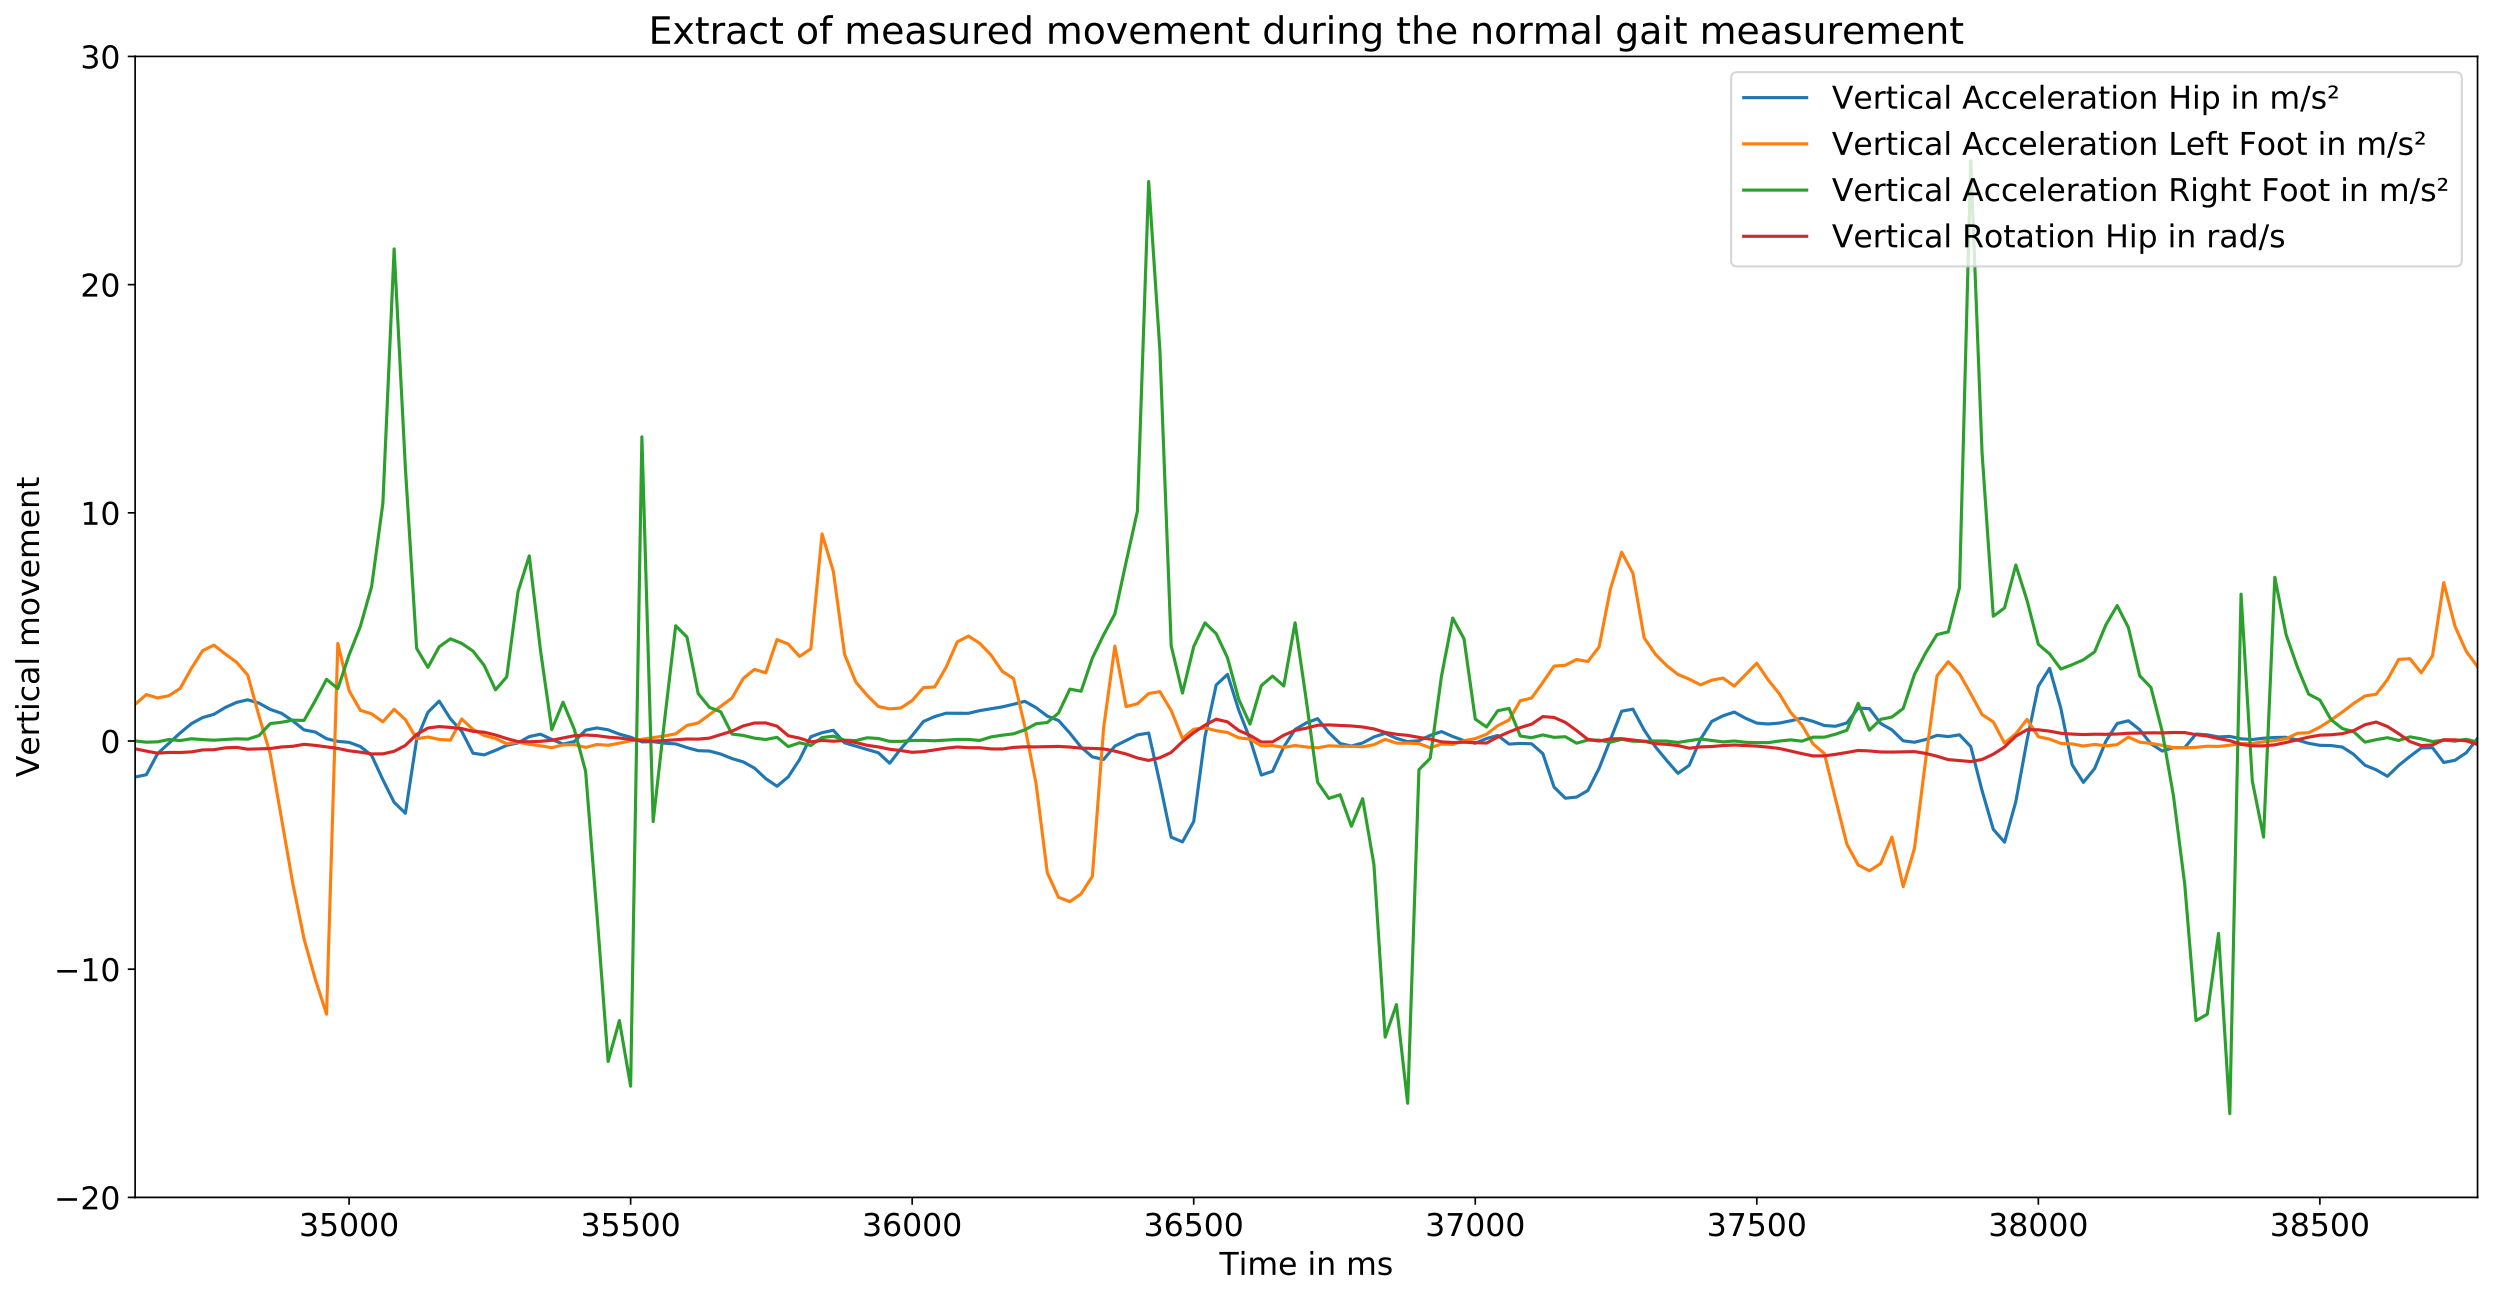 <?xml version="1.0" encoding="utf-8" standalone="no"?>
<!DOCTYPE svg PUBLIC "-//W3C//DTD SVG 1.1//EN"
  "http://www.w3.org/Graphics/SVG/1.1/DTD/svg11.dtd">
<!-- Created with matplotlib (https://matplotlib.org/) -->
<svg height="617.712pt" version="1.1" viewBox="0 0 1191.074 617.712" width="1191.074pt" xmlns="http://www.w3.org/2000/svg" xmlns:xlink="http://www.w3.org/1999/xlink">
 <defs>
  <style type="text/css">
*{stroke-linecap:butt;stroke-linejoin:round;}
  </style>
 </defs>
 <g id="figure_1">
  <g id="patch_1">
   <path d="M 0 617.712 
L 1191.074 617.712 
L 1191.074 0 
L 0 0 
z
" style="fill:#ffffff;"/>
  </g>
  <g id="axes_1">
   <g id="patch_2">
    <path d="M 64.374 570.477 
L 1180.374 570.477 
L 1180.374 26.877 
L 64.374 26.877 
z
" style="fill:#ffffff;"/>
   </g>
   <g id="matplotlib.axis_1">
    <g id="xtick_1">
     <g id="line2d_1">
      <defs>
       <path d="M 0 0 
L 0 3.5 
" id="m72bf7b42f2" style="stroke:#000000;stroke-width:0.8;"/>
      </defs>
      <g>
       <use style="stroke:#000000;stroke-width:0.8;" x="166.317" xlink:href="#m72bf7b42f2" y="570.477"/>
      </g>
     </g>
     <g id="text_1">
      <!-- 35000 -->
      <defs>
       <path d="M 40.578 39.312 
Q 47.656 37.797 51.625 33 
Q 55.609 28.219 55.609 21.188 
Q 55.609 10.406 48.188 4.484 
Q 40.766 -1.422 27.094 -1.422 
Q 22.516 -1.422 17.656 -0.516 
Q 12.797 0.391 7.625 2.203 
L 7.625 11.719 
Q 11.719 9.328 16.594 8.109 
Q 21.484 6.891 26.812 6.891 
Q 36.078 6.891 40.938 10.547 
Q 45.797 14.203 45.797 21.188 
Q 45.797 27.641 41.281 31.266 
Q 36.766 34.906 28.719 34.906 
L 20.219 34.906 
L 20.219 43.016 
L 29.109 43.016 
Q 36.375 43.016 40.234 45.922 
Q 44.094 48.828 44.094 54.297 
Q 44.094 59.906 40.109 62.906 
Q 36.141 65.922 28.719 65.922 
Q 24.656 65.922 20.016 65.031 
Q 15.375 64.156 9.812 62.312 
L 9.812 71.094 
Q 15.438 72.656 20.344 73.438 
Q 25.25 74.219 29.594 74.219 
Q 40.828 74.219 47.359 69.109 
Q 53.906 64.016 53.906 55.328 
Q 53.906 49.266 50.438 45.094 
Q 46.969 40.922 40.578 39.312 
z
" id="DejaVuSans-51"/>
       <path d="M 10.797 72.906 
L 49.516 72.906 
L 49.516 64.594 
L 19.828 64.594 
L 19.828 46.734 
Q 21.969 47.469 24.109 47.828 
Q 26.266 48.188 28.422 48.188 
Q 40.625 48.188 47.75 41.5 
Q 54.891 34.812 54.891 23.391 
Q 54.891 11.625 47.562 5.094 
Q 40.234 -1.422 26.906 -1.422 
Q 22.312 -1.422 17.547 -0.641 
Q 12.797 0.141 7.719 1.703 
L 7.719 11.625 
Q 12.109 9.234 16.797 8.062 
Q 21.484 6.891 26.703 6.891 
Q 35.156 6.891 40.078 11.328 
Q 45.016 15.766 45.016 23.391 
Q 45.016 31 40.078 35.438 
Q 35.156 39.891 26.703 39.891 
Q 22.75 39.891 18.812 39.016 
Q 14.891 38.141 10.797 36.281 
z
" id="DejaVuSans-53"/>
       <path d="M 31.781 66.406 
Q 24.172 66.406 20.328 58.906 
Q 16.5 51.422 16.5 36.375 
Q 16.5 21.391 20.328 13.891 
Q 24.172 6.391 31.781 6.391 
Q 39.453 6.391 43.281 13.891 
Q 47.125 21.391 47.125 36.375 
Q 47.125 51.422 43.281 58.906 
Q 39.453 66.406 31.781 66.406 
z
M 31.781 74.219 
Q 44.047 74.219 50.516 64.516 
Q 56.984 54.828 56.984 36.375 
Q 56.984 17.969 50.516 8.266 
Q 44.047 -1.422 31.781 -1.422 
Q 19.531 -1.422 13.062 8.266 
Q 6.594 17.969 6.594 36.375 
Q 6.594 54.828 13.062 64.516 
Q 19.531 74.219 31.781 74.219 
z
" id="DejaVuSans-48"/>
      </defs>
      <g transform="translate(142.457 588.875)scale(0.15 -0.15)">
       <use xlink:href="#DejaVuSans-51"/>
       <use x="63.623" xlink:href="#DejaVuSans-53"/>
       <use x="127.246" xlink:href="#DejaVuSans-48"/>
       <use x="190.869" xlink:href="#DejaVuSans-48"/>
       <use x="254.492" xlink:href="#DejaVuSans-48"/>
      </g>
     </g>
    </g>
    <g id="xtick_2">
     <g id="line2d_2">
      <g>
       <use style="stroke:#000000;stroke-width:0.8;" x="300.451" xlink:href="#m72bf7b42f2" y="570.477"/>
      </g>
     </g>
     <g id="text_2">
      <!-- 35500 -->
      <g transform="translate(276.592 588.875)scale(0.15 -0.15)">
       <use xlink:href="#DejaVuSans-51"/>
       <use x="63.623" xlink:href="#DejaVuSans-53"/>
       <use x="127.246" xlink:href="#DejaVuSans-53"/>
       <use x="190.869" xlink:href="#DejaVuSans-48"/>
       <use x="254.492" xlink:href="#DejaVuSans-48"/>
      </g>
     </g>
    </g>
    <g id="xtick_3">
     <g id="line2d_3">
      <g>
       <use style="stroke:#000000;stroke-width:0.8;" x="434.586" xlink:href="#m72bf7b42f2" y="570.477"/>
      </g>
     </g>
     <g id="text_3">
      <!-- 36000 -->
      <defs>
       <path d="M 33.016 40.375 
Q 26.375 40.375 22.484 35.828 
Q 18.609 31.297 18.609 23.391 
Q 18.609 15.531 22.484 10.953 
Q 26.375 6.391 33.016 6.391 
Q 39.656 6.391 43.531 10.953 
Q 47.406 15.531 47.406 23.391 
Q 47.406 31.297 43.531 35.828 
Q 39.656 40.375 33.016 40.375 
z
M 52.594 71.297 
L 52.594 62.312 
Q 48.875 64.062 45.094 64.984 
Q 41.312 65.922 37.594 65.922 
Q 27.828 65.922 22.672 59.328 
Q 17.531 52.734 16.797 39.406 
Q 19.672 43.656 24.016 45.922 
Q 28.375 48.188 33.594 48.188 
Q 44.578 48.188 50.953 41.516 
Q 57.328 34.859 57.328 23.391 
Q 57.328 12.156 50.688 5.359 
Q 44.047 -1.422 33.016 -1.422 
Q 20.359 -1.422 13.672 8.266 
Q 6.984 17.969 6.984 36.375 
Q 6.984 53.656 15.188 63.938 
Q 23.391 74.219 37.203 74.219 
Q 40.922 74.219 44.703 73.484 
Q 48.484 72.75 52.594 71.297 
z
" id="DejaVuSans-54"/>
      </defs>
      <g transform="translate(410.726 588.875)scale(0.15 -0.15)">
       <use xlink:href="#DejaVuSans-51"/>
       <use x="63.623" xlink:href="#DejaVuSans-54"/>
       <use x="127.246" xlink:href="#DejaVuSans-48"/>
       <use x="190.869" xlink:href="#DejaVuSans-48"/>
       <use x="254.492" xlink:href="#DejaVuSans-48"/>
      </g>
     </g>
    </g>
    <g id="xtick_4">
     <g id="line2d_4">
      <g>
       <use style="stroke:#000000;stroke-width:0.8;" x="568.72" xlink:href="#m72bf7b42f2" y="570.477"/>
      </g>
     </g>
     <g id="text_4">
      <!-- 36500 -->
      <g transform="translate(544.861 588.875)scale(0.15 -0.15)">
       <use xlink:href="#DejaVuSans-51"/>
       <use x="63.623" xlink:href="#DejaVuSans-54"/>
       <use x="127.246" xlink:href="#DejaVuSans-53"/>
       <use x="190.869" xlink:href="#DejaVuSans-48"/>
       <use x="254.492" xlink:href="#DejaVuSans-48"/>
      </g>
     </g>
    </g>
    <g id="xtick_5">
     <g id="line2d_5">
      <g>
       <use style="stroke:#000000;stroke-width:0.8;" x="702.855" xlink:href="#m72bf7b42f2" y="570.477"/>
      </g>
     </g>
     <g id="text_5">
      <!-- 37000 -->
      <defs>
       <path d="M 8.203 72.906 
L 55.078 72.906 
L 55.078 68.703 
L 28.609 0 
L 18.312 0 
L 43.219 64.594 
L 8.203 64.594 
z
" id="DejaVuSans-55"/>
      </defs>
      <g transform="translate(678.996 588.875)scale(0.15 -0.15)">
       <use xlink:href="#DejaVuSans-51"/>
       <use x="63.623" xlink:href="#DejaVuSans-55"/>
       <use x="127.246" xlink:href="#DejaVuSans-48"/>
       <use x="190.869" xlink:href="#DejaVuSans-48"/>
       <use x="254.492" xlink:href="#DejaVuSans-48"/>
      </g>
     </g>
    </g>
    <g id="xtick_6">
     <g id="line2d_6">
      <g>
       <use style="stroke:#000000;stroke-width:0.8;" x="836.99" xlink:href="#m72bf7b42f2" y="570.477"/>
      </g>
     </g>
     <g id="text_6">
      <!-- 37500 -->
      <g transform="translate(813.13 588.875)scale(0.15 -0.15)">
       <use xlink:href="#DejaVuSans-51"/>
       <use x="63.623" xlink:href="#DejaVuSans-55"/>
       <use x="127.246" xlink:href="#DejaVuSans-53"/>
       <use x="190.869" xlink:href="#DejaVuSans-48"/>
       <use x="254.492" xlink:href="#DejaVuSans-48"/>
      </g>
     </g>
    </g>
    <g id="xtick_7">
     <g id="line2d_7">
      <g>
       <use style="stroke:#000000;stroke-width:0.8;" x="971.124" xlink:href="#m72bf7b42f2" y="570.477"/>
      </g>
     </g>
     <g id="text_7">
      <!-- 38000 -->
      <defs>
       <path d="M 31.781 34.625 
Q 24.75 34.625 20.719 30.859 
Q 16.703 27.094 16.703 20.516 
Q 16.703 13.922 20.719 10.156 
Q 24.75 6.391 31.781 6.391 
Q 38.812 6.391 42.859 10.172 
Q 46.922 13.969 46.922 20.516 
Q 46.922 27.094 42.891 30.859 
Q 38.875 34.625 31.781 34.625 
z
M 21.922 38.812 
Q 15.578 40.375 12.031 44.719 
Q 8.5 49.078 8.5 55.328 
Q 8.5 64.062 14.719 69.141 
Q 20.953 74.219 31.781 74.219 
Q 42.672 74.219 48.875 69.141 
Q 55.078 64.062 55.078 55.328 
Q 55.078 49.078 51.531 44.719 
Q 48 40.375 41.703 38.812 
Q 48.828 37.156 52.797 32.312 
Q 56.781 27.484 56.781 20.516 
Q 56.781 9.906 50.312 4.234 
Q 43.844 -1.422 31.781 -1.422 
Q 19.734 -1.422 13.25 4.234 
Q 6.781 9.906 6.781 20.516 
Q 6.781 27.484 10.781 32.312 
Q 14.797 37.156 21.922 38.812 
z
M 18.312 54.391 
Q 18.312 48.734 21.844 45.562 
Q 25.391 42.391 31.781 42.391 
Q 38.141 42.391 41.719 45.562 
Q 45.312 48.734 45.312 54.391 
Q 45.312 60.062 41.719 63.234 
Q 38.141 66.406 31.781 66.406 
Q 25.391 66.406 21.844 63.234 
Q 18.312 60.062 18.312 54.391 
z
" id="DejaVuSans-56"/>
      </defs>
      <g transform="translate(947.265 588.875)scale(0.15 -0.15)">
       <use xlink:href="#DejaVuSans-51"/>
       <use x="63.623" xlink:href="#DejaVuSans-56"/>
       <use x="127.246" xlink:href="#DejaVuSans-48"/>
       <use x="190.869" xlink:href="#DejaVuSans-48"/>
       <use x="254.492" xlink:href="#DejaVuSans-48"/>
      </g>
     </g>
    </g>
    <g id="xtick_8">
     <g id="line2d_8">
      <g>
       <use style="stroke:#000000;stroke-width:0.8;" x="1105.259" xlink:href="#m72bf7b42f2" y="570.477"/>
      </g>
     </g>
     <g id="text_8">
      <!-- 38500 -->
      <g transform="translate(1081.399 588.875)scale(0.15 -0.15)">
       <use xlink:href="#DejaVuSans-51"/>
       <use x="63.623" xlink:href="#DejaVuSans-56"/>
       <use x="127.246" xlink:href="#DejaVuSans-53"/>
       <use x="190.869" xlink:href="#DejaVuSans-48"/>
       <use x="254.492" xlink:href="#DejaVuSans-48"/>
      </g>
     </g>
    </g>
    <g id="text_9">
     <!-- Time in ms -->
     <defs>
      <path d="M -0.297 72.906 
L 61.375 72.906 
L 61.375 64.594 
L 35.5 64.594 
L 35.5 0 
L 25.594 0 
L 25.594 64.594 
L -0.297 64.594 
z
" id="DejaVuSans-84"/>
      <path d="M 9.422 54.688 
L 18.406 54.688 
L 18.406 0 
L 9.422 0 
z
M 9.422 75.984 
L 18.406 75.984 
L 18.406 64.594 
L 9.422 64.594 
z
" id="DejaVuSans-105"/>
      <path d="M 52 44.188 
Q 55.375 50.25 60.062 53.125 
Q 64.75 56 71.094 56 
Q 79.641 56 84.281 50.016 
Q 88.922 44.047 88.922 33.016 
L 88.922 0 
L 79.891 0 
L 79.891 32.719 
Q 79.891 40.578 77.094 44.375 
Q 74.312 48.188 68.609 48.188 
Q 61.625 48.188 57.562 43.547 
Q 53.516 38.922 53.516 30.906 
L 53.516 0 
L 44.484 0 
L 44.484 32.719 
Q 44.484 40.625 41.703 44.406 
Q 38.922 48.188 33.109 48.188 
Q 26.219 48.188 22.156 43.531 
Q 18.109 38.875 18.109 30.906 
L 18.109 0 
L 9.078 0 
L 9.078 54.688 
L 18.109 54.688 
L 18.109 46.188 
Q 21.188 51.219 25.484 53.609 
Q 29.781 56 35.688 56 
Q 41.656 56 45.828 52.969 
Q 50 49.953 52 44.188 
z
" id="DejaVuSans-109"/>
      <path d="M 56.203 29.594 
L 56.203 25.203 
L 14.891 25.203 
Q 15.484 15.922 20.484 11.062 
Q 25.484 6.203 34.422 6.203 
Q 39.594 6.203 44.453 7.469 
Q 49.312 8.734 54.109 11.281 
L 54.109 2.781 
Q 49.266 0.734 44.188 -0.344 
Q 39.109 -1.422 33.891 -1.422 
Q 20.797 -1.422 13.156 6.188 
Q 5.516 13.812 5.516 26.812 
Q 5.516 40.234 12.766 48.109 
Q 20.016 56 32.328 56 
Q 43.359 56 49.781 48.891 
Q 56.203 41.797 56.203 29.594 
z
M 47.219 32.234 
Q 47.125 39.594 43.094 43.984 
Q 39.062 48.391 32.422 48.391 
Q 24.906 48.391 20.391 44.141 
Q 15.875 39.891 15.188 32.172 
z
" id="DejaVuSans-101"/>
      <path id="DejaVuSans-32"/>
      <path d="M 54.891 33.016 
L 54.891 0 
L 45.906 0 
L 45.906 32.719 
Q 45.906 40.484 42.875 44.328 
Q 39.844 48.188 33.797 48.188 
Q 26.516 48.188 22.312 43.547 
Q 18.109 38.922 18.109 30.906 
L 18.109 0 
L 9.078 0 
L 9.078 54.688 
L 18.109 54.688 
L 18.109 46.188 
Q 21.344 51.125 25.703 53.562 
Q 30.078 56 35.797 56 
Q 45.219 56 50.047 50.172 
Q 54.891 44.344 54.891 33.016 
z
" id="DejaVuSans-110"/>
      <path d="M 44.281 53.078 
L 44.281 44.578 
Q 40.484 46.531 36.375 47.5 
Q 32.281 48.484 27.875 48.484 
Q 21.188 48.484 17.844 46.438 
Q 14.5 44.391 14.5 40.281 
Q 14.5 37.156 16.891 35.375 
Q 19.281 33.594 26.516 31.984 
L 29.594 31.297 
Q 39.156 29.25 43.188 25.516 
Q 47.219 21.781 47.219 15.094 
Q 47.219 7.469 41.188 3.016 
Q 35.156 -1.422 24.609 -1.422 
Q 20.219 -1.422 15.453 -0.562 
Q 10.688 0.297 5.422 2 
L 5.422 11.281 
Q 10.406 8.688 15.234 7.391 
Q 20.062 6.109 24.812 6.109 
Q 31.156 6.109 34.562 8.281 
Q 37.984 10.453 37.984 14.406 
Q 37.984 18.062 35.516 20.016 
Q 33.062 21.969 24.703 23.781 
L 21.578 24.516 
Q 13.234 26.266 9.516 29.906 
Q 5.812 33.547 5.812 39.891 
Q 5.812 47.609 11.281 51.797 
Q 16.75 56 26.812 56 
Q 31.781 56 36.172 55.266 
Q 40.578 54.547 44.281 53.078 
z
" id="DejaVuSans-115"/>
     </defs>
     <g transform="translate(580.977 607.392)scale(0.15 -0.15)">
      <use xlink:href="#DejaVuSans-84"/>
      <use x="61.037" xlink:href="#DejaVuSans-105"/>
      <use x="88.82" xlink:href="#DejaVuSans-109"/>
      <use x="186.232" xlink:href="#DejaVuSans-101"/>
      <use x="247.756" xlink:href="#DejaVuSans-32"/>
      <use x="279.543" xlink:href="#DejaVuSans-105"/>
      <use x="307.326" xlink:href="#DejaVuSans-110"/>
      <use x="370.705" xlink:href="#DejaVuSans-32"/>
      <use x="402.492" xlink:href="#DejaVuSans-109"/>
      <use x="499.904" xlink:href="#DejaVuSans-115"/>
     </g>
    </g>
   </g>
   <g id="matplotlib.axis_2">
    <g id="ytick_1">
     <g id="line2d_9">
      <defs>
       <path d="M 0 0 
L -3.5 0 
" id="m221155cc08" style="stroke:#000000;stroke-width:0.8;"/>
      </defs>
      <g>
       <use style="stroke:#000000;stroke-width:0.8;" x="64.374" xlink:href="#m221155cc08" y="570.477"/>
      </g>
     </g>
     <g id="text_10">
      <!-- −20 -->
      <defs>
       <path d="M 10.594 35.5 
L 73.188 35.5 
L 73.188 27.203 
L 10.594 27.203 
z
" id="DejaVuSans-8722"/>
       <path d="M 19.188 8.297 
L 53.609 8.297 
L 53.609 0 
L 7.328 0 
L 7.328 8.297 
Q 12.938 14.109 22.625 23.891 
Q 32.328 33.688 34.812 36.531 
Q 39.547 41.844 41.422 45.531 
Q 43.312 49.219 43.312 52.781 
Q 43.312 58.594 39.234 62.25 
Q 35.156 65.922 28.609 65.922 
Q 23.969 65.922 18.812 64.312 
Q 13.672 62.703 7.812 59.422 
L 7.812 69.391 
Q 13.766 71.781 18.938 73 
Q 24.125 74.219 28.422 74.219 
Q 39.75 74.219 46.484 68.547 
Q 53.219 62.891 53.219 53.422 
Q 53.219 48.922 51.531 44.891 
Q 49.859 40.875 45.406 35.406 
Q 44.188 33.984 37.641 27.219 
Q 31.109 20.453 19.188 8.297 
z
" id="DejaVuSans-50"/>
      </defs>
      <g transform="translate(25.717 576.176)scale(0.15 -0.15)">
       <use xlink:href="#DejaVuSans-8722"/>
       <use x="83.789" xlink:href="#DejaVuSans-50"/>
       <use x="147.412" xlink:href="#DejaVuSans-48"/>
      </g>
     </g>
    </g>
    <g id="ytick_2">
     <g id="line2d_10">
      <g>
       <use style="stroke:#000000;stroke-width:0.8;" x="64.374" xlink:href="#m221155cc08" y="461.757"/>
      </g>
     </g>
     <g id="text_11">
      <!-- −10 -->
      <defs>
       <path d="M 12.406 8.297 
L 28.516 8.297 
L 28.516 63.922 
L 10.984 60.406 
L 10.984 69.391 
L 28.422 72.906 
L 38.281 72.906 
L 38.281 8.297 
L 54.391 8.297 
L 54.391 0 
L 12.406 0 
z
" id="DejaVuSans-49"/>
      </defs>
      <g transform="translate(25.717 467.456)scale(0.15 -0.15)">
       <use xlink:href="#DejaVuSans-8722"/>
       <use x="83.789" xlink:href="#DejaVuSans-49"/>
       <use x="147.412" xlink:href="#DejaVuSans-48"/>
      </g>
     </g>
    </g>
    <g id="ytick_3">
     <g id="line2d_11">
      <g>
       <use style="stroke:#000000;stroke-width:0.8;" x="64.374" xlink:href="#m221155cc08" y="353.037"/>
      </g>
     </g>
     <g id="text_12">
      <!-- 0 -->
      <g transform="translate(47.83 358.736)scale(0.15 -0.15)">
       <use xlink:href="#DejaVuSans-48"/>
      </g>
     </g>
    </g>
    <g id="ytick_4">
     <g id="line2d_12">
      <g>
       <use style="stroke:#000000;stroke-width:0.8;" x="64.374" xlink:href="#m221155cc08" y="244.317"/>
      </g>
     </g>
     <g id="text_13">
      <!-- 10 -->
      <g transform="translate(38.287 250.016)scale(0.15 -0.15)">
       <use xlink:href="#DejaVuSans-49"/>
       <use x="63.623" xlink:href="#DejaVuSans-48"/>
      </g>
     </g>
    </g>
    <g id="ytick_5">
     <g id="line2d_13">
      <g>
       <use style="stroke:#000000;stroke-width:0.8;" x="64.374" xlink:href="#m221155cc08" y="135.597"/>
      </g>
     </g>
     <g id="text_14">
      <!-- 20 -->
      <g transform="translate(38.287 141.296)scale(0.15 -0.15)">
       <use xlink:href="#DejaVuSans-50"/>
       <use x="63.623" xlink:href="#DejaVuSans-48"/>
      </g>
     </g>
    </g>
    <g id="ytick_6">
     <g id="line2d_14">
      <g>
       <use style="stroke:#000000;stroke-width:0.8;" x="64.374" xlink:href="#m221155cc08" y="26.877"/>
      </g>
     </g>
     <g id="text_15">
      <!-- 30 -->
      <g transform="translate(38.287 32.576)scale(0.15 -0.15)">
       <use xlink:href="#DejaVuSans-51"/>
       <use x="63.623" xlink:href="#DejaVuSans-48"/>
      </g>
     </g>
    </g>
    <g id="text_16">
     <!-- Vertical movement -->
     <defs>
      <path d="M 28.609 0 
L 0.781 72.906 
L 11.078 72.906 
L 34.188 11.531 
L 57.328 72.906 
L 67.578 72.906 
L 39.797 0 
z
" id="DejaVuSans-86"/>
      <path d="M 41.109 46.297 
Q 39.594 47.172 37.812 47.578 
Q 36.031 48 33.891 48 
Q 26.266 48 22.188 43.047 
Q 18.109 38.094 18.109 28.812 
L 18.109 0 
L 9.078 0 
L 9.078 54.688 
L 18.109 54.688 
L 18.109 46.188 
Q 20.953 51.172 25.484 53.578 
Q 30.031 56 36.531 56 
Q 37.453 56 38.578 55.875 
Q 39.703 55.766 41.062 55.516 
z
" id="DejaVuSans-114"/>
      <path d="M 18.312 70.219 
L 18.312 54.688 
L 36.812 54.688 
L 36.812 47.703 
L 18.312 47.703 
L 18.312 18.016 
Q 18.312 11.328 20.141 9.422 
Q 21.969 7.516 27.594 7.516 
L 36.812 7.516 
L 36.812 0 
L 27.594 0 
Q 17.188 0 13.234 3.875 
Q 9.281 7.766 9.281 18.016 
L 9.281 47.703 
L 2.688 47.703 
L 2.688 54.688 
L 9.281 54.688 
L 9.281 70.219 
z
" id="DejaVuSans-116"/>
      <path d="M 48.781 52.594 
L 48.781 44.188 
Q 44.969 46.297 41.141 47.344 
Q 37.312 48.391 33.406 48.391 
Q 24.656 48.391 19.812 42.844 
Q 14.984 37.312 14.984 27.297 
Q 14.984 17.281 19.812 11.734 
Q 24.656 6.203 33.406 6.203 
Q 37.312 6.203 41.141 7.25 
Q 44.969 8.297 48.781 10.406 
L 48.781 2.094 
Q 45.016 0.344 40.984 -0.531 
Q 36.969 -1.422 32.422 -1.422 
Q 20.062 -1.422 12.781 6.344 
Q 5.516 14.109 5.516 27.297 
Q 5.516 40.672 12.859 48.328 
Q 20.219 56 33.016 56 
Q 37.156 56 41.109 55.141 
Q 45.062 54.297 48.781 52.594 
z
" id="DejaVuSans-99"/>
      <path d="M 34.281 27.484 
Q 23.391 27.484 19.188 25 
Q 14.984 22.516 14.984 16.5 
Q 14.984 11.719 18.141 8.906 
Q 21.297 6.109 26.703 6.109 
Q 34.188 6.109 38.703 11.406 
Q 43.219 16.703 43.219 25.484 
L 43.219 27.484 
z
M 52.203 31.203 
L 52.203 0 
L 43.219 0 
L 43.219 8.297 
Q 40.141 3.328 35.547 0.953 
Q 30.953 -1.422 24.312 -1.422 
Q 15.922 -1.422 10.953 3.297 
Q 6 8.016 6 15.922 
Q 6 25.141 12.172 29.828 
Q 18.359 34.516 30.609 34.516 
L 43.219 34.516 
L 43.219 35.406 
Q 43.219 41.609 39.141 45 
Q 35.062 48.391 27.688 48.391 
Q 23 48.391 18.547 47.266 
Q 14.109 46.141 10.016 43.891 
L 10.016 52.203 
Q 14.938 54.109 19.578 55.047 
Q 24.219 56 28.609 56 
Q 40.484 56 46.344 49.844 
Q 52.203 43.703 52.203 31.203 
z
" id="DejaVuSans-97"/>
      <path d="M 9.422 75.984 
L 18.406 75.984 
L 18.406 0 
L 9.422 0 
z
" id="DejaVuSans-108"/>
      <path d="M 30.609 48.391 
Q 23.391 48.391 19.188 42.75 
Q 14.984 37.109 14.984 27.297 
Q 14.984 17.484 19.156 11.844 
Q 23.344 6.203 30.609 6.203 
Q 37.797 6.203 41.984 11.859 
Q 46.188 17.531 46.188 27.297 
Q 46.188 37.016 41.984 42.703 
Q 37.797 48.391 30.609 48.391 
z
M 30.609 56 
Q 42.328 56 49.016 48.375 
Q 55.719 40.766 55.719 27.297 
Q 55.719 13.875 49.016 6.219 
Q 42.328 -1.422 30.609 -1.422 
Q 18.844 -1.422 12.172 6.219 
Q 5.516 13.875 5.516 27.297 
Q 5.516 40.766 12.172 48.375 
Q 18.844 56 30.609 56 
z
" id="DejaVuSans-111"/>
      <path d="M 2.984 54.688 
L 12.5 54.688 
L 29.594 8.797 
L 46.688 54.688 
L 56.203 54.688 
L 35.688 0 
L 23.484 0 
z
" id="DejaVuSans-118"/>
     </defs>
     <g transform="translate(18.598 370.271)rotate(-90)scale(0.15 -0.15)">
      <use xlink:href="#DejaVuSans-86"/>
      <use x="68.299" xlink:href="#DejaVuSans-101"/>
      <use x="129.822" xlink:href="#DejaVuSans-114"/>
      <use x="170.936" xlink:href="#DejaVuSans-116"/>
      <use x="210.145" xlink:href="#DejaVuSans-105"/>
      <use x="237.928" xlink:href="#DejaVuSans-99"/>
      <use x="292.908" xlink:href="#DejaVuSans-97"/>
      <use x="354.188" xlink:href="#DejaVuSans-108"/>
      <use x="381.971" xlink:href="#DejaVuSans-32"/>
      <use x="413.758" xlink:href="#DejaVuSans-109"/>
      <use x="511.17" xlink:href="#DejaVuSans-111"/>
      <use x="572.352" xlink:href="#DejaVuSans-118"/>
      <use x="631.531" xlink:href="#DejaVuSans-101"/>
      <use x="693.055" xlink:href="#DejaVuSans-109"/>
      <use x="790.467" xlink:href="#DejaVuSans-101"/>
      <use x="851.99" xlink:href="#DejaVuSans-110"/>
      <use x="915.369" xlink:href="#DejaVuSans-116"/>
     </g>
    </g>
   </g>
   <g id="line2d_15">
    <path clip-path="url(#p79f68c04dd)" d="M 64.374 370.215 
L 69.74 369.074 
L 75.105 359.02 
L 85.836 349.184 
L 91.201 344.753 
L 96.567 341.84 
L 101.932 340.316 
L 107.297 337.074 
L 112.663 334.666 
L 118.028 333.391 
L 123.393 334.996 
L 128.759 337.978 
L 134.124 339.84 
L 139.49 343.467 
L 144.855 347.732 
L 150.22 348.767 
L 155.586 351.941 
L 160.951 353.198 
L 166.317 353.683 
L 171.682 355.663 
L 177.047 359.877 
L 182.413 371.485 
L 187.778 382.264 
L 193.143 387.458 
L 198.509 352.292 
L 203.874 339.343 
L 209.24 334.008 
L 214.605 342.474 
L 219.97 348.394 
L 225.336 358.841 
L 230.701 359.632 
L 236.067 357.478 
L 241.432 355.119 
L 246.797 353.924 
L 252.163 350.913 
L 257.528 349.792 
L 262.893 352.289 
L 268.259 354.494 
L 273.624 353.301 
L 278.99 347.87 
L 284.355 346.818 
L 289.72 347.698 
L 295.086 349.766 
L 300.451 351.222 
L 305.817 353.452 
L 311.182 353.368 
L 316.547 354.074 
L 321.913 354.412 
L 327.278 356.186 
L 332.643 357.643 
L 338.009 357.831 
L 343.374 359.252 
L 348.74 361.394 
L 354.105 362.982 
L 359.47 365.962 
L 364.836 370.967 
L 370.201 374.599 
L 375.567 370.09 
L 380.932 361.88 
L 386.297 350.987 
L 391.663 349.071 
L 397.028 347.922 
L 402.393 353.909 
L 418.49 358.646 
L 423.855 363.645 
L 429.22 356.715 
L 434.586 350.466 
L 439.951 343.742 
L 445.317 341.4 
L 450.682 339.812 
L 461.413 339.831 
L 466.778 338.568 
L 477.509 336.782 
L 482.874 335.525 
L 488.24 334.122 
L 493.605 337.14 
L 498.97 341.179 
L 504.336 343.276 
L 509.701 349.297 
L 515.067 355.962 
L 520.432 360.592 
L 525.797 361.83 
L 531.163 355.448 
L 541.893 350.128 
L 547.259 349.249 
L 552.624 373.12 
L 557.99 398.869 
L 563.355 401.098 
L 568.72 391.421 
L 574.086 350.992 
L 579.451 326.318 
L 584.817 321.315 
L 590.182 338.357 
L 595.547 352.061 
L 600.913 369.242 
L 606.278 367.478 
L 611.643 355.827 
L 617.009 347.538 
L 622.374 344.406 
L 627.74 342.388 
L 633.105 349.032 
L 638.47 354.23 
L 643.836 355.45 
L 649.201 353.966 
L 654.567 351.1 
L 659.932 349.377 
L 665.297 351.775 
L 670.663 353.337 
L 676.028 352.905 
L 681.393 350.366 
L 686.759 348.544 
L 692.124 350.892 
L 697.49 352.834 
L 702.855 354.082 
L 708.22 351.864 
L 713.586 350.414 
L 718.951 354.492 
L 724.317 354.193 
L 729.682 354.347 
L 735.047 359.033 
L 740.413 375.031 
L 745.778 380.294 
L 751.143 379.745 
L 756.509 376.602 
L 761.874 366.005 
L 772.605 338.838 
L 777.97 337.851 
L 783.336 347.841 
L 788.701 355.814 
L 794.067 362.316 
L 799.432 368.442 
L 804.797 364.608 
L 810.163 352.185 
L 815.528 343.706 
L 820.893 341.021 
L 826.259 339.253 
L 831.624 342.195 
L 836.99 344.511 
L 842.355 344.932 
L 847.72 344.505 
L 853.086 343.426 
L 858.451 342.183 
L 863.817 343.684 
L 869.182 345.665 
L 874.547 346.008 
L 879.913 344.424 
L 885.278 337.348 
L 890.643 337.623 
L 896.009 344.694 
L 901.374 347.737 
L 906.74 352.952 
L 912.105 353.632 
L 917.47 352.314 
L 922.836 350.353 
L 928.201 350.929 
L 933.567 350.084 
L 938.932 355.691 
L 944.297 376.616 
L 949.663 395.139 
L 955.028 401.228 
L 960.393 381.921 
L 965.759 352.563 
L 971.124 326.917 
L 976.49 318.439 
L 981.855 337.486 
L 987.22 364.345 
L 992.586 372.747 
L 997.951 366.154 
L 1003.317 353.13 
L 1008.682 344.693 
L 1014.047 343.394 
L 1019.413 347.661 
L 1024.778 354.383 
L 1030.143 357.809 
L 1035.509 356.186 
L 1040.874 356.186 
L 1046.24 349.713 
L 1051.605 350.098 
L 1056.97 351.099 
L 1062.336 350.842 
L 1067.701 351.992 
L 1073.067 352.332 
L 1078.432 351.716 
L 1083.797 351.373 
L 1089.163 351.268 
L 1094.528 352.546 
L 1099.893 354.139 
L 1105.259 355.096 
L 1110.624 355.201 
L 1115.99 355.92 
L 1121.355 359.404 
L 1126.72 364.578 
L 1132.086 366.758 
L 1137.451 369.834 
L 1142.817 364.676 
L 1148.182 360.354 
L 1153.547 356.35 
L 1158.913 356.206 
L 1164.278 363.268 
L 1169.643 362.21 
L 1175.009 358.635 
L 1180.374 351.816 
L 1180.374 351.816 
" style="fill:none;stroke:#1f77b4;stroke-linecap:square;stroke-width:1.5;"/>
   </g>
   <g id="line2d_16">
    <path clip-path="url(#p79f68c04dd)" d="M 64.374 335.57 
L 69.74 330.91 
L 75.105 332.523 
L 80.47 331.451 
L 85.836 328.007 
L 91.201 318.411 
L 96.567 309.98 
L 101.932 307.337 
L 107.297 311.571 
L 112.663 315.464 
L 118.028 321.622 
L 123.393 341.111 
L 128.759 359.239 
L 139.49 420.854 
L 144.855 447.304 
L 150.22 466.546 
L 155.586 483.192 
L 160.951 306.565 
L 166.317 329.03 
L 171.682 338.409 
L 177.047 340.095 
L 182.413 343.902 
L 187.778 337.899 
L 193.143 342.863 
L 198.509 351.976 
L 203.874 351.128 
L 209.24 352.266 
L 214.605 352.625 
L 219.97 342.537 
L 225.336 347.503 
L 230.701 350.427 
L 236.067 351.794 
L 241.432 354.362 
L 246.797 353.618 
L 252.163 354.576 
L 257.528 355.32 
L 262.893 356.207 
L 268.259 354.888 
L 273.624 354.751 
L 278.99 356.096 
L 284.355 354.718 
L 289.72 355.045 
L 295.086 354.085 
L 300.451 352.97 
L 316.547 350.639 
L 321.913 349.624 
L 327.278 345.642 
L 332.643 344.436 
L 348.74 332.576 
L 354.105 323.231 
L 359.47 318.922 
L 364.836 320.556 
L 370.201 304.699 
L 375.567 306.868 
L 380.932 312.755 
L 386.297 309.138 
L 391.663 254.415 
L 397.028 272.241 
L 402.393 311.817 
L 407.759 325 
L 413.124 331.238 
L 418.49 336.604 
L 423.855 337.734 
L 429.22 337.311 
L 434.586 333.749 
L 439.951 327.603 
L 445.317 327.302 
L 450.682 318.068 
L 456.047 305.846 
L 461.413 303.04 
L 466.778 306.488 
L 472.143 312.068 
L 477.509 319.869 
L 482.874 323.25 
L 488.24 345.978 
L 493.605 373.3 
L 498.97 415.853 
L 504.336 427.512 
L 509.701 429.575 
L 515.067 425.864 
L 520.432 417.537 
L 525.797 346.773 
L 531.163 307.861 
L 536.528 336.642 
L 541.893 335.321 
L 547.259 330.411 
L 552.624 329.522 
L 557.99 338.518 
L 563.355 351.796 
L 568.72 347.415 
L 574.086 346.756 
L 579.451 348.136 
L 584.817 348.967 
L 590.182 351.514 
L 595.547 352.183 
L 600.913 355.299 
L 606.278 355.224 
L 611.643 356.09 
L 617.009 355.189 
L 622.374 355.872 
L 627.74 356.275 
L 633.105 355.316 
L 638.47 355.549 
L 643.836 355.586 
L 649.201 355.788 
L 654.567 354.793 
L 659.932 352.239 
L 665.297 354.051 
L 670.663 354.074 
L 676.028 354.259 
L 681.393 356.29 
L 686.759 354.467 
L 692.124 354.66 
L 697.49 352.924 
L 702.855 351.918 
L 708.22 349.814 
L 713.586 345.714 
L 718.951 343.056 
L 724.317 333.825 
L 729.682 332.582 
L 735.047 325.115 
L 740.413 317.364 
L 745.778 316.94 
L 751.143 314.197 
L 756.509 315.182 
L 761.874 308.163 
L 767.24 280.597 
L 772.605 263.088 
L 777.97 273.159 
L 783.336 303.913 
L 788.701 311.722 
L 794.067 317.124 
L 799.432 321.32 
L 804.797 323.563 
L 810.163 326.297 
L 815.528 324.051 
L 820.893 323.065 
L 826.259 326.885 
L 836.99 315.962 
L 842.355 323.847 
L 847.72 330.54 
L 853.086 339.377 
L 858.451 345.344 
L 863.817 354.453 
L 869.182 359.017 
L 874.547 380.888 
L 879.913 402.236 
L 885.278 412.088 
L 890.643 414.874 
L 896.009 411.437 
L 901.374 398.808 
L 906.74 422.427 
L 912.105 404.209 
L 917.47 361.86 
L 922.836 321.989 
L 928.201 315.229 
L 933.567 321.027 
L 938.932 330.514 
L 944.297 340.414 
L 949.663 343.958 
L 955.028 354.033 
L 960.393 349.583 
L 965.759 342.714 
L 971.124 350.998 
L 976.49 352.141 
L 981.855 354.193 
L 987.22 354.418 
L 992.586 355.434 
L 997.951 354.647 
L 1003.317 355.326 
L 1008.682 354.778 
L 1014.047 351.137 
L 1019.413 353.597 
L 1024.778 354.185 
L 1030.143 355.085 
L 1035.509 356.208 
L 1040.874 356.282 
L 1046.24 356.053 
L 1051.605 355.518 
L 1056.97 355.617 
L 1062.336 355.07 
L 1067.701 354.221 
L 1073.067 354.21 
L 1078.432 353.388 
L 1083.797 352.856 
L 1089.163 351.961 
L 1094.528 349.379 
L 1099.893 349.107 
L 1105.259 346.44 
L 1110.624 342.998 
L 1115.99 339.207 
L 1121.355 335.144 
L 1126.72 331.589 
L 1132.086 330.743 
L 1137.451 323.809 
L 1142.817 314.158 
L 1148.182 313.839 
L 1153.547 320.541 
L 1158.913 312.434 
L 1164.278 277.569 
L 1169.643 298.408 
L 1175.009 310.359 
L 1180.374 317.609 
L 1180.374 317.609 
" style="fill:none;stroke:#ff7f0e;stroke-linecap:square;stroke-width:1.5;"/>
   </g>
   <g id="line2d_17">
    <path clip-path="url(#p79f68c04dd)" d="M 64.374 353.02 
L 69.74 353.596 
L 75.105 353.421 
L 80.47 352.341 
L 85.836 352.828 
L 91.201 351.958 
L 96.567 352.364 
L 101.932 352.645 
L 112.663 352.001 
L 118.028 352.149 
L 123.393 350.443 
L 128.759 344.728 
L 134.124 344.115 
L 139.49 343.099 
L 144.855 343.236 
L 150.22 333.773 
L 155.586 323.654 
L 160.951 328.064 
L 166.317 312.042 
L 171.682 298.449 
L 177.047 279.503 
L 182.413 239.797 
L 187.778 118.585 
L 193.143 223.018 
L 198.509 308.959 
L 203.874 317.972 
L 209.24 308.124 
L 214.605 304.364 
L 219.97 306.531 
L 225.336 310.176 
L 230.701 317.059 
L 236.067 328.666 
L 241.432 322.459 
L 246.797 281.877 
L 252.163 264.848 
L 257.528 310.048 
L 262.893 347.611 
L 268.259 334.545 
L 273.624 347.522 
L 278.99 367.365 
L 284.355 434.907 
L 289.72 505.705 
L 295.086 486.236 
L 300.451 517.483 
L 305.817 208.12 
L 311.182 391.425 
L 316.547 343.806 
L 321.913 298.123 
L 327.278 303.494 
L 332.643 330.472 
L 338.009 337.015 
L 343.374 339.121 
L 348.74 349.743 
L 354.105 350.382 
L 359.47 351.673 
L 364.836 352.316 
L 370.201 351.279 
L 375.567 355.706 
L 380.932 353.879 
L 386.297 355.146 
L 391.663 351.393 
L 397.028 350.743 
L 402.393 352.631 
L 407.759 352.852 
L 413.124 351.483 
L 418.49 351.847 
L 423.855 353.191 
L 429.22 353.221 
L 434.586 352.794 
L 439.951 352.741 
L 445.317 352.933 
L 456.047 352.275 
L 461.413 352.292 
L 466.778 352.764 
L 472.143 351.099 
L 477.509 350.269 
L 482.874 349.614 
L 488.24 347.732 
L 493.605 344.817 
L 498.97 344.207 
L 504.336 339.679 
L 509.701 328.321 
L 515.067 329.325 
L 520.432 313.529 
L 525.797 302.475 
L 531.163 292.503 
L 536.528 267.698 
L 541.893 243.561 
L 547.259 86.491 
L 552.624 167.149 
L 557.99 307.685 
L 563.355 330.196 
L 568.72 308.055 
L 574.086 296.745 
L 579.451 301.915 
L 584.817 313.411 
L 590.182 333.202 
L 595.547 344.984 
L 600.913 326.647 
L 606.278 322.108 
L 611.643 326.823 
L 617.009 296.718 
L 622.374 333.795 
L 627.74 372.691 
L 633.105 380.404 
L 638.47 378.639 
L 643.836 393.649 
L 649.201 380.531 
L 654.567 411.796 
L 659.932 494.101 
L 665.297 478.619 
L 670.663 525.63 
L 676.028 366.688 
L 681.393 361.26 
L 686.759 322.188 
L 692.124 294.461 
L 697.49 304.333 
L 702.855 342.576 
L 708.22 346.378 
L 713.586 338.612 
L 718.951 337.513 
L 724.317 350.658 
L 729.682 351.46 
L 735.047 350.128 
L 740.413 351.308 
L 745.778 350.994 
L 751.143 354.084 
L 756.509 352.562 
L 761.874 352.624 
L 767.24 353.612 
L 772.605 352.242 
L 777.97 353.136 
L 783.336 353.198 
L 788.701 352.998 
L 794.067 353.066 
L 799.432 353.706 
L 810.163 352.073 
L 820.893 353.463 
L 826.259 353.029 
L 831.624 353.646 
L 836.99 353.812 
L 842.355 353.825 
L 847.72 353.057 
L 853.086 352.496 
L 858.451 353.099 
L 863.817 351.214 
L 869.182 351.219 
L 874.547 349.772 
L 879.913 347.911 
L 885.278 335.053 
L 890.643 347.889 
L 896.009 342.721 
L 901.374 341.621 
L 906.74 337.537 
L 912.105 321.331 
L 917.47 311.01 
L 922.836 302.33 
L 928.201 301.047 
L 933.567 279.874 
L 938.932 76.61 
L 944.297 215.449 
L 949.663 293.6 
L 955.028 289.624 
L 960.393 269.186 
L 965.759 286.113 
L 971.124 306.952 
L 976.49 311.547 
L 981.855 318.749 
L 987.22 316.685 
L 992.586 314.345 
L 997.951 310.557 
L 1003.317 297.667 
L 1008.682 288.496 
L 1014.047 298.992 
L 1019.413 321.941 
L 1024.778 327.533 
L 1030.143 348.516 
L 1035.509 379.259 
L 1040.874 421.311 
L 1046.24 486.253 
L 1051.605 483.203 
L 1056.97 444.716 
L 1062.336 530.552 
L 1067.701 283.059 
L 1073.067 372.086 
L 1078.432 398.811 
L 1083.797 275.052 
L 1089.163 302.375 
L 1094.528 317.778 
L 1099.893 330.716 
L 1105.259 333.493 
L 1110.624 342.931 
L 1115.99 347.119 
L 1121.355 348.599 
L 1126.72 353.576 
L 1132.086 352.402 
L 1137.451 351.452 
L 1142.817 352.778 
L 1148.182 351.051 
L 1153.547 352.008 
L 1158.913 353.31 
L 1164.278 352.598 
L 1169.643 353.104 
L 1175.009 352.222 
L 1180.374 353.542 
L 1180.374 353.542 
" style="fill:none;stroke:#2ca02c;stroke-linecap:square;stroke-width:1.5;"/>
   </g>
   <g id="line2d_18">
    <path clip-path="url(#p79f68c04dd)" d="M 64.374 356.748 
L 69.74 357.853 
L 75.105 358.839 
L 80.47 358.483 
L 85.836 358.504 
L 91.201 358.223 
L 96.567 357.275 
L 101.932 357.183 
L 107.297 356.298 
L 112.663 356.064 
L 118.028 356.943 
L 128.759 356.621 
L 134.124 355.877 
L 139.49 355.552 
L 144.855 354.617 
L 150.22 355.124 
L 160.951 356.563 
L 166.317 357.702 
L 171.682 358.358 
L 177.047 359.173 
L 182.413 359.164 
L 187.778 357.941 
L 193.143 355.134 
L 198.509 349.865 
L 203.874 346.877 
L 209.24 346.156 
L 214.605 346.564 
L 219.97 347.107 
L 225.336 348.417 
L 230.701 348.844 
L 236.067 350.171 
L 241.432 351.881 
L 246.797 353.325 
L 252.163 353.392 
L 257.528 353.183 
L 262.893 352.672 
L 273.624 350.513 
L 278.99 350.184 
L 284.355 350.48 
L 289.72 351.195 
L 295.086 351.615 
L 300.451 352.323 
L 305.817 352.906 
L 311.182 353.047 
L 316.547 352.819 
L 327.278 352.079 
L 332.643 352.141 
L 338.009 351.66 
L 348.74 348.342 
L 354.105 345.85 
L 359.47 344.474 
L 364.836 344.423 
L 370.201 345.965 
L 375.567 350.538 
L 380.932 351.664 
L 386.297 353.446 
L 391.663 352.778 
L 397.028 353.141 
L 402.393 352.807 
L 407.759 353.783 
L 413.124 355.089 
L 418.49 355.849 
L 423.855 356.959 
L 429.22 357.587 
L 434.586 358.424 
L 439.951 358.093 
L 450.682 356.451 
L 456.047 355.905 
L 461.413 356.235 
L 466.778 356.238 
L 472.143 356.805 
L 477.509 356.848 
L 482.874 356.095 
L 488.24 355.8 
L 493.605 355.839 
L 504.336 355.614 
L 509.701 355.912 
L 515.067 356.449 
L 520.432 356.554 
L 525.797 356.822 
L 531.163 357.848 
L 536.528 359.229 
L 541.893 361.12 
L 547.259 362.283 
L 552.624 361.003 
L 557.99 358.47 
L 563.355 353.364 
L 568.72 349.059 
L 574.086 345.482 
L 579.451 342.653 
L 584.817 343.921 
L 590.182 348.033 
L 595.547 350.351 
L 600.913 353.527 
L 606.278 353.488 
L 611.643 350.261 
L 617.009 347.995 
L 622.374 346.922 
L 627.74 345.539 
L 633.105 345.363 
L 643.836 345.87 
L 649.201 346.358 
L 654.567 347.279 
L 659.932 348.954 
L 665.297 349.811 
L 670.663 350.347 
L 676.028 351.309 
L 681.393 352.122 
L 686.759 353.435 
L 692.124 353.745 
L 697.49 353.621 
L 708.22 354.023 
L 713.586 351.116 
L 718.951 348.732 
L 724.317 346.644 
L 729.682 345.012 
L 735.047 341.398 
L 740.413 341.828 
L 745.778 344.161 
L 751.143 348.053 
L 756.509 352.292 
L 761.874 353.054 
L 767.24 351.998 
L 772.605 351.923 
L 783.336 353.189 
L 788.701 354.324 
L 794.067 354.619 
L 799.432 355.193 
L 804.797 356.48 
L 810.163 355.833 
L 815.528 355.667 
L 820.893 355.194 
L 826.259 354.942 
L 836.99 355.479 
L 842.355 355.957 
L 847.72 356.593 
L 858.451 359.034 
L 863.817 360.154 
L 869.182 360.11 
L 874.547 359.386 
L 879.913 358.517 
L 885.278 357.532 
L 890.643 357.779 
L 896.009 358.26 
L 901.374 358.313 
L 912.105 358.089 
L 917.47 358.951 
L 922.836 360.277 
L 928.201 361.916 
L 938.932 362.829 
L 944.297 361.841 
L 949.663 359.322 
L 955.028 355.895 
L 960.393 350.738 
L 965.759 347.65 
L 971.124 347.693 
L 976.49 348.343 
L 981.855 349.355 
L 987.22 349.737 
L 992.586 349.968 
L 997.951 349.8 
L 1003.317 349.843 
L 1008.682 349.704 
L 1014.047 349.341 
L 1024.778 349.133 
L 1030.143 349.199 
L 1035.509 348.974 
L 1040.874 349.027 
L 1046.24 350.034 
L 1051.605 350.667 
L 1056.97 351.86 
L 1062.336 352.865 
L 1067.701 354.663 
L 1073.067 355.354 
L 1078.432 355.326 
L 1083.797 354.848 
L 1089.163 353.742 
L 1099.893 351.196 
L 1105.259 350.264 
L 1110.624 350.059 
L 1115.99 349.537 
L 1121.355 348.065 
L 1126.72 345.29 
L 1132.086 343.994 
L 1137.451 346.136 
L 1142.817 349.561 
L 1148.182 353.305 
L 1153.547 355.213 
L 1158.913 354.903 
L 1164.278 352.436 
L 1169.643 352.486 
L 1175.009 352.961 
L 1180.374 354.688 
L 1180.374 354.688 
" style="fill:none;stroke:#d62728;stroke-linecap:square;stroke-width:1.5;"/>
   </g>
   <g id="patch_3">
    <path d="M 64.374 570.477 
L 64.374 26.877 
" style="fill:none;stroke:#000000;stroke-linecap:square;stroke-linejoin:miter;stroke-width:0.8;"/>
   </g>
   <g id="patch_4">
    <path d="M 1180.374 570.477 
L 1180.374 26.877 
" style="fill:none;stroke:#000000;stroke-linecap:square;stroke-linejoin:miter;stroke-width:0.8;"/>
   </g>
   <g id="patch_5">
    <path d="M 64.374 570.477 
L 1180.374 570.477 
" style="fill:none;stroke:#000000;stroke-linecap:square;stroke-linejoin:miter;stroke-width:0.8;"/>
   </g>
   <g id="patch_6">
    <path d="M 64.374 26.877 
L 1180.374 26.877 
" style="fill:none;stroke:#000000;stroke-linecap:square;stroke-linejoin:miter;stroke-width:0.8;"/>
   </g>
   <g id="text_17">
    <!-- Extract of measured movement during the normal gait measurement -->
    <defs>
     <path d="M 9.812 72.906 
L 55.906 72.906 
L 55.906 64.594 
L 19.672 64.594 
L 19.672 43.016 
L 54.391 43.016 
L 54.391 34.719 
L 19.672 34.719 
L 19.672 8.297 
L 56.781 8.297 
L 56.781 0 
L 9.812 0 
z
" id="DejaVuSans-69"/>
     <path d="M 54.891 54.688 
L 35.109 28.078 
L 55.906 0 
L 45.312 0 
L 29.391 21.484 
L 13.484 0 
L 2.875 0 
L 24.125 28.609 
L 4.688 54.688 
L 15.281 54.688 
L 29.781 35.203 
L 44.281 54.688 
z
" id="DejaVuSans-120"/>
     <path d="M 37.109 75.984 
L 37.109 68.5 
L 28.516 68.5 
Q 23.688 68.5 21.797 66.547 
Q 19.922 64.594 19.922 59.516 
L 19.922 54.688 
L 34.719 54.688 
L 34.719 47.703 
L 19.922 47.703 
L 19.922 0 
L 10.891 0 
L 10.891 47.703 
L 2.297 47.703 
L 2.297 54.688 
L 10.891 54.688 
L 10.891 58.5 
Q 10.891 67.625 15.141 71.797 
Q 19.391 75.984 28.609 75.984 
z
" id="DejaVuSans-102"/>
     <path d="M 8.5 21.578 
L 8.5 54.688 
L 17.484 54.688 
L 17.484 21.922 
Q 17.484 14.156 20.5 10.266 
Q 23.531 6.391 29.594 6.391 
Q 36.859 6.391 41.078 11.031 
Q 45.312 15.672 45.312 23.688 
L 45.312 54.688 
L 54.297 54.688 
L 54.297 0 
L 45.312 0 
L 45.312 8.406 
Q 42.047 3.422 37.719 1 
Q 33.406 -1.422 27.688 -1.422 
Q 18.266 -1.422 13.375 4.438 
Q 8.5 10.297 8.5 21.578 
z
M 31.109 56 
z
" id="DejaVuSans-117"/>
     <path d="M 45.406 46.391 
L 45.406 75.984 
L 54.391 75.984 
L 54.391 0 
L 45.406 0 
L 45.406 8.203 
Q 42.578 3.328 38.25 0.953 
Q 33.938 -1.422 27.875 -1.422 
Q 17.969 -1.422 11.734 6.484 
Q 5.516 14.406 5.516 27.297 
Q 5.516 40.188 11.734 48.094 
Q 17.969 56 27.875 56 
Q 33.938 56 38.25 53.625 
Q 42.578 51.266 45.406 46.391 
z
M 14.797 27.297 
Q 14.797 17.391 18.875 11.75 
Q 22.953 6.109 30.078 6.109 
Q 37.203 6.109 41.297 11.75 
Q 45.406 17.391 45.406 27.297 
Q 45.406 37.203 41.297 42.844 
Q 37.203 48.484 30.078 48.484 
Q 22.953 48.484 18.875 42.844 
Q 14.797 37.203 14.797 27.297 
z
" id="DejaVuSans-100"/>
     <path d="M 45.406 27.984 
Q 45.406 37.75 41.375 43.109 
Q 37.359 48.484 30.078 48.484 
Q 22.859 48.484 18.828 43.109 
Q 14.797 37.75 14.797 27.984 
Q 14.797 18.266 18.828 12.891 
Q 22.859 7.516 30.078 7.516 
Q 37.359 7.516 41.375 12.891 
Q 45.406 18.266 45.406 27.984 
z
M 54.391 6.781 
Q 54.391 -7.172 48.188 -13.984 
Q 42 -20.797 29.203 -20.797 
Q 24.469 -20.797 20.266 -20.094 
Q 16.062 -19.391 12.109 -17.922 
L 12.109 -9.188 
Q 16.062 -11.328 19.922 -12.344 
Q 23.781 -13.375 27.781 -13.375 
Q 36.625 -13.375 41.016 -8.766 
Q 45.406 -4.156 45.406 5.172 
L 45.406 9.625 
Q 42.625 4.781 38.281 2.391 
Q 33.938 0 27.875 0 
Q 17.828 0 11.672 7.656 
Q 5.516 15.328 5.516 27.984 
Q 5.516 40.672 11.672 48.328 
Q 17.828 56 27.875 56 
Q 33.938 56 38.281 53.609 
Q 42.625 51.219 45.406 46.391 
L 45.406 54.688 
L 54.391 54.688 
z
" id="DejaVuSans-103"/>
     <path d="M 54.891 33.016 
L 54.891 0 
L 45.906 0 
L 45.906 32.719 
Q 45.906 40.484 42.875 44.328 
Q 39.844 48.188 33.797 48.188 
Q 26.516 48.188 22.312 43.547 
Q 18.109 38.922 18.109 30.906 
L 18.109 0 
L 9.078 0 
L 9.078 75.984 
L 18.109 75.984 
L 18.109 46.188 
Q 21.344 51.125 25.703 53.562 
Q 30.078 56 35.797 56 
Q 45.219 56 50.047 50.172 
Q 54.891 44.344 54.891 33.016 
z
" id="DejaVuSans-104"/>
    </defs>
    <g transform="translate(309.011 20.877)scale(0.18 -0.18)">
     <use xlink:href="#DejaVuSans-69"/>
     <use x="63.184" xlink:href="#DejaVuSans-120"/>
     <use x="122.363" xlink:href="#DejaVuSans-116"/>
     <use x="161.572" xlink:href="#DejaVuSans-114"/>
     <use x="202.686" xlink:href="#DejaVuSans-97"/>
     <use x="263.965" xlink:href="#DejaVuSans-99"/>
     <use x="318.945" xlink:href="#DejaVuSans-116"/>
     <use x="358.154" xlink:href="#DejaVuSans-32"/>
     <use x="389.941" xlink:href="#DejaVuSans-111"/>
     <use x="451.123" xlink:href="#DejaVuSans-102"/>
     <use x="486.328" xlink:href="#DejaVuSans-32"/>
     <use x="518.115" xlink:href="#DejaVuSans-109"/>
     <use x="615.527" xlink:href="#DejaVuSans-101"/>
     <use x="677.051" xlink:href="#DejaVuSans-97"/>
     <use x="738.33" xlink:href="#DejaVuSans-115"/>
     <use x="790.43" xlink:href="#DejaVuSans-117"/>
     <use x="853.809" xlink:href="#DejaVuSans-114"/>
     <use x="894.891" xlink:href="#DejaVuSans-101"/>
     <use x="956.414" xlink:href="#DejaVuSans-100"/>
     <use x="1019.891" xlink:href="#DejaVuSans-32"/>
     <use x="1051.678" xlink:href="#DejaVuSans-109"/>
     <use x="1149.09" xlink:href="#DejaVuSans-111"/>
     <use x="1210.271" xlink:href="#DejaVuSans-118"/>
     <use x="1269.451" xlink:href="#DejaVuSans-101"/>
     <use x="1330.975" xlink:href="#DejaVuSans-109"/>
     <use x="1428.387" xlink:href="#DejaVuSans-101"/>
     <use x="1489.91" xlink:href="#DejaVuSans-110"/>
     <use x="1553.289" xlink:href="#DejaVuSans-116"/>
     <use x="1592.498" xlink:href="#DejaVuSans-32"/>
     <use x="1624.285" xlink:href="#DejaVuSans-100"/>
     <use x="1687.762" xlink:href="#DejaVuSans-117"/>
     <use x="1751.141" xlink:href="#DejaVuSans-114"/>
     <use x="1792.254" xlink:href="#DejaVuSans-105"/>
     <use x="1820.037" xlink:href="#DejaVuSans-110"/>
     <use x="1883.416" xlink:href="#DejaVuSans-103"/>
     <use x="1946.893" xlink:href="#DejaVuSans-32"/>
     <use x="1978.68" xlink:href="#DejaVuSans-116"/>
     <use x="2017.889" xlink:href="#DejaVuSans-104"/>
     <use x="2081.268" xlink:href="#DejaVuSans-101"/>
     <use x="2142.791" xlink:href="#DejaVuSans-32"/>
     <use x="2174.578" xlink:href="#DejaVuSans-110"/>
     <use x="2237.957" xlink:href="#DejaVuSans-111"/>
     <use x="2299.139" xlink:href="#DejaVuSans-114"/>
     <use x="2340.236" xlink:href="#DejaVuSans-109"/>
     <use x="2437.648" xlink:href="#DejaVuSans-97"/>
     <use x="2498.928" xlink:href="#DejaVuSans-108"/>
     <use x="2526.711" xlink:href="#DejaVuSans-32"/>
     <use x="2558.498" xlink:href="#DejaVuSans-103"/>
     <use x="2621.975" xlink:href="#DejaVuSans-97"/>
     <use x="2683.254" xlink:href="#DejaVuSans-105"/>
     <use x="2711.037" xlink:href="#DejaVuSans-116"/>
     <use x="2750.246" xlink:href="#DejaVuSans-32"/>
     <use x="2782.033" xlink:href="#DejaVuSans-109"/>
     <use x="2879.445" xlink:href="#DejaVuSans-101"/>
     <use x="2940.969" xlink:href="#DejaVuSans-97"/>
     <use x="3002.248" xlink:href="#DejaVuSans-115"/>
     <use x="3054.348" xlink:href="#DejaVuSans-117"/>
     <use x="3117.727" xlink:href="#DejaVuSans-114"/>
     <use x="3158.809" xlink:href="#DejaVuSans-101"/>
     <use x="3220.332" xlink:href="#DejaVuSans-109"/>
     <use x="3317.744" xlink:href="#DejaVuSans-101"/>
     <use x="3379.268" xlink:href="#DejaVuSans-110"/>
     <use x="3442.646" xlink:href="#DejaVuSans-116"/>
    </g>
   </g>
   <g id="legend_1">
    <g id="patch_7">
     <path d="M 827.75 126.946 
L 1169.874 126.946 
Q 1172.874 126.946 1172.874 123.946 
L 1172.874 37.377 
Q 1172.874 34.377 1169.874 34.377 
L 827.75 34.377 
Q 824.75 34.377 824.75 37.377 
L 824.75 123.946 
Q 824.75 126.946 827.75 126.946 
z
" style="fill:#ffffff;opacity:0.8;stroke:#cccccc;stroke-linejoin:miter;"/>
    </g>
    <g id="line2d_19">
     <path d="M 830.75 46.525 
L 860.75 46.525 
" style="fill:none;stroke:#1f77b4;stroke-linecap:square;stroke-width:1.5;"/>
    </g>
    <g id="line2d_20"/>
    <g id="text_18">
     <!-- Vertical Acceleration Hip in m/s² -->
     <defs>
      <path d="M 34.188 63.188 
L 20.797 26.906 
L 47.609 26.906 
z
M 28.609 72.906 
L 39.797 72.906 
L 67.578 0 
L 57.328 0 
L 50.688 18.703 
L 17.828 18.703 
L 11.188 0 
L 0.781 0 
z
" id="DejaVuSans-65"/>
      <path d="M 9.812 72.906 
L 19.672 72.906 
L 19.672 43.016 
L 55.516 43.016 
L 55.516 72.906 
L 65.375 72.906 
L 65.375 0 
L 55.516 0 
L 55.516 34.719 
L 19.672 34.719 
L 19.672 0 
L 9.812 0 
z
" id="DejaVuSans-72"/>
      <path d="M 18.109 8.203 
L 18.109 -20.797 
L 9.078 -20.797 
L 9.078 54.688 
L 18.109 54.688 
L 18.109 46.391 
Q 20.953 51.266 25.266 53.625 
Q 29.594 56 35.594 56 
Q 45.562 56 51.781 48.094 
Q 58.016 40.188 58.016 27.297 
Q 58.016 14.406 51.781 6.484 
Q 45.562 -1.422 35.594 -1.422 
Q 29.594 -1.422 25.266 0.953 
Q 20.953 3.328 18.109 8.203 
z
M 48.688 27.297 
Q 48.688 37.203 44.609 42.844 
Q 40.531 48.484 33.406 48.484 
Q 26.266 48.484 22.188 42.844 
Q 18.109 37.203 18.109 27.297 
Q 18.109 17.391 22.188 11.75 
Q 26.266 6.109 33.406 6.109 
Q 40.531 6.109 44.609 11.75 
Q 48.688 17.391 48.688 27.297 
z
" id="DejaVuSans-112"/>
      <path d="M 25.391 72.906 
L 33.688 72.906 
L 8.297 -9.281 
L 0 -9.281 
z
" id="DejaVuSans-47"/>
      <path d="M 13.094 38.188 
L 33.797 38.188 
L 33.797 32.625 
L 4.594 32.625 
L 4.594 37.984 
Q 6.25 39.5 9.328 42.234 
Q 26.125 57.125 26.125 61.719 
Q 26.125 64.938 23.578 66.906 
Q 21.047 68.891 16.891 68.891 
Q 14.359 68.891 11.375 68.031 
Q 8.406 67.188 4.891 65.484 
L 4.891 71.484 
Q 8.641 72.859 11.891 73.531 
Q 15.141 74.219 17.922 74.219 
Q 25 74.219 29.25 71 
Q 33.5 67.781 33.5 62.5 
Q 33.5 55.719 17.328 41.844 
Q 14.594 39.5 13.094 38.188 
z
" id="DejaVuSans-178"/>
     </defs>
     <g transform="translate(872.75 51.775)scale(0.15 -0.15)">
      <use xlink:href="#DejaVuSans-86"/>
      <use x="68.299" xlink:href="#DejaVuSans-101"/>
      <use x="129.822" xlink:href="#DejaVuSans-114"/>
      <use x="170.936" xlink:href="#DejaVuSans-116"/>
      <use x="210.145" xlink:href="#DejaVuSans-105"/>
      <use x="237.928" xlink:href="#DejaVuSans-99"/>
      <use x="292.908" xlink:href="#DejaVuSans-97"/>
      <use x="354.188" xlink:href="#DejaVuSans-108"/>
      <use x="381.971" xlink:href="#DejaVuSans-32"/>
      <use x="413.758" xlink:href="#DejaVuSans-65"/>
      <use x="482.15" xlink:href="#DejaVuSans-99"/>
      <use x="537.131" xlink:href="#DejaVuSans-99"/>
      <use x="592.111" xlink:href="#DejaVuSans-101"/>
      <use x="653.635" xlink:href="#DejaVuSans-108"/>
      <use x="681.418" xlink:href="#DejaVuSans-101"/>
      <use x="742.941" xlink:href="#DejaVuSans-114"/>
      <use x="784.055" xlink:href="#DejaVuSans-97"/>
      <use x="845.334" xlink:href="#DejaVuSans-116"/>
      <use x="884.543" xlink:href="#DejaVuSans-105"/>
      <use x="912.326" xlink:href="#DejaVuSans-111"/>
      <use x="973.508" xlink:href="#DejaVuSans-110"/>
      <use x="1036.887" xlink:href="#DejaVuSans-32"/>
      <use x="1068.674" xlink:href="#DejaVuSans-72"/>
      <use x="1143.869" xlink:href="#DejaVuSans-105"/>
      <use x="1171.652" xlink:href="#DejaVuSans-112"/>
      <use x="1235.129" xlink:href="#DejaVuSans-32"/>
      <use x="1266.916" xlink:href="#DejaVuSans-105"/>
      <use x="1294.699" xlink:href="#DejaVuSans-110"/>
      <use x="1358.078" xlink:href="#DejaVuSans-32"/>
      <use x="1389.865" xlink:href="#DejaVuSans-109"/>
      <use x="1487.277" xlink:href="#DejaVuSans-47"/>
      <use x="1520.969" xlink:href="#DejaVuSans-115"/>
      <use x="1573.068" xlink:href="#DejaVuSans-178"/>
     </g>
    </g>
    <g id="line2d_21">
     <path d="M 830.75 68.542 
L 860.75 68.542 
" style="fill:none;stroke:#ff7f0e;stroke-linecap:square;stroke-width:1.5;"/>
    </g>
    <g id="line2d_22"/>
    <g id="text_19">
     <!-- Vertical Acceleration Left Foot in m/s² -->
     <defs>
      <path d="M 9.812 72.906 
L 19.672 72.906 
L 19.672 8.297 
L 55.172 8.297 
L 55.172 0 
L 9.812 0 
z
" id="DejaVuSans-76"/>
      <path d="M 9.812 72.906 
L 51.703 72.906 
L 51.703 64.594 
L 19.672 64.594 
L 19.672 43.109 
L 48.578 43.109 
L 48.578 34.812 
L 19.672 34.812 
L 19.672 0 
L 9.812 0 
z
" id="DejaVuSans-70"/>
     </defs>
     <g transform="translate(872.75 73.792)scale(0.15 -0.15)">
      <use xlink:href="#DejaVuSans-86"/>
      <use x="68.299" xlink:href="#DejaVuSans-101"/>
      <use x="129.822" xlink:href="#DejaVuSans-114"/>
      <use x="170.936" xlink:href="#DejaVuSans-116"/>
      <use x="210.145" xlink:href="#DejaVuSans-105"/>
      <use x="237.928" xlink:href="#DejaVuSans-99"/>
      <use x="292.908" xlink:href="#DejaVuSans-97"/>
      <use x="354.188" xlink:href="#DejaVuSans-108"/>
      <use x="381.971" xlink:href="#DejaVuSans-32"/>
      <use x="413.758" xlink:href="#DejaVuSans-65"/>
      <use x="482.15" xlink:href="#DejaVuSans-99"/>
      <use x="537.131" xlink:href="#DejaVuSans-99"/>
      <use x="592.111" xlink:href="#DejaVuSans-101"/>
      <use x="653.635" xlink:href="#DejaVuSans-108"/>
      <use x="681.418" xlink:href="#DejaVuSans-101"/>
      <use x="742.941" xlink:href="#DejaVuSans-114"/>
      <use x="784.055" xlink:href="#DejaVuSans-97"/>
      <use x="845.334" xlink:href="#DejaVuSans-116"/>
      <use x="884.543" xlink:href="#DejaVuSans-105"/>
      <use x="912.326" xlink:href="#DejaVuSans-111"/>
      <use x="973.508" xlink:href="#DejaVuSans-110"/>
      <use x="1036.887" xlink:href="#DejaVuSans-32"/>
      <use x="1068.674" xlink:href="#DejaVuSans-76"/>
      <use x="1124.371" xlink:href="#DejaVuSans-101"/>
      <use x="1185.895" xlink:href="#DejaVuSans-102"/>
      <use x="1221.084" xlink:href="#DejaVuSans-116"/>
      <use x="1260.293" xlink:href="#DejaVuSans-32"/>
      <use x="1292.08" xlink:href="#DejaVuSans-70"/>
      <use x="1349.553" xlink:href="#DejaVuSans-111"/>
      <use x="1410.734" xlink:href="#DejaVuSans-111"/>
      <use x="1471.916" xlink:href="#DejaVuSans-116"/>
      <use x="1511.125" xlink:href="#DejaVuSans-32"/>
      <use x="1542.912" xlink:href="#DejaVuSans-105"/>
      <use x="1570.695" xlink:href="#DejaVuSans-110"/>
      <use x="1634.074" xlink:href="#DejaVuSans-32"/>
      <use x="1665.861" xlink:href="#DejaVuSans-109"/>
      <use x="1763.273" xlink:href="#DejaVuSans-47"/>
      <use x="1796.965" xlink:href="#DejaVuSans-115"/>
      <use x="1849.064" xlink:href="#DejaVuSans-178"/>
     </g>
    </g>
    <g id="line2d_23">
     <path d="M 830.75 90.559 
L 860.75 90.559 
" style="fill:none;stroke:#2ca02c;stroke-linecap:square;stroke-width:1.5;"/>
    </g>
    <g id="line2d_24"/>
    <g id="text_20">
     <!-- Vertical Acceleration Right Foot in m/s² -->
     <defs>
      <path d="M 44.391 34.188 
Q 47.562 33.109 50.562 29.594 
Q 53.562 26.078 56.594 19.922 
L 66.609 0 
L 56 0 
L 46.688 18.703 
Q 43.062 26.031 39.672 28.422 
Q 36.281 30.812 30.422 30.812 
L 19.672 30.812 
L 19.672 0 
L 9.812 0 
L 9.812 72.906 
L 32.078 72.906 
Q 44.578 72.906 50.734 67.672 
Q 56.891 62.453 56.891 51.906 
Q 56.891 45.016 53.688 40.469 
Q 50.484 35.938 44.391 34.188 
z
M 19.672 64.797 
L 19.672 38.922 
L 32.078 38.922 
Q 39.203 38.922 42.844 42.219 
Q 46.484 45.516 46.484 51.906 
Q 46.484 58.297 42.844 61.547 
Q 39.203 64.797 32.078 64.797 
z
" id="DejaVuSans-82"/>
     </defs>
     <g transform="translate(872.75 95.809)scale(0.15 -0.15)">
      <use xlink:href="#DejaVuSans-86"/>
      <use x="68.299" xlink:href="#DejaVuSans-101"/>
      <use x="129.822" xlink:href="#DejaVuSans-114"/>
      <use x="170.936" xlink:href="#DejaVuSans-116"/>
      <use x="210.145" xlink:href="#DejaVuSans-105"/>
      <use x="237.928" xlink:href="#DejaVuSans-99"/>
      <use x="292.908" xlink:href="#DejaVuSans-97"/>
      <use x="354.188" xlink:href="#DejaVuSans-108"/>
      <use x="381.971" xlink:href="#DejaVuSans-32"/>
      <use x="413.758" xlink:href="#DejaVuSans-65"/>
      <use x="482.15" xlink:href="#DejaVuSans-99"/>
      <use x="537.131" xlink:href="#DejaVuSans-99"/>
      <use x="592.111" xlink:href="#DejaVuSans-101"/>
      <use x="653.635" xlink:href="#DejaVuSans-108"/>
      <use x="681.418" xlink:href="#DejaVuSans-101"/>
      <use x="742.941" xlink:href="#DejaVuSans-114"/>
      <use x="784.055" xlink:href="#DejaVuSans-97"/>
      <use x="845.334" xlink:href="#DejaVuSans-116"/>
      <use x="884.543" xlink:href="#DejaVuSans-105"/>
      <use x="912.326" xlink:href="#DejaVuSans-111"/>
      <use x="973.508" xlink:href="#DejaVuSans-110"/>
      <use x="1036.887" xlink:href="#DejaVuSans-32"/>
      <use x="1068.674" xlink:href="#DejaVuSans-82"/>
      <use x="1138.156" xlink:href="#DejaVuSans-105"/>
      <use x="1165.939" xlink:href="#DejaVuSans-103"/>
      <use x="1229.416" xlink:href="#DejaVuSans-104"/>
      <use x="1292.795" xlink:href="#DejaVuSans-116"/>
      <use x="1332.004" xlink:href="#DejaVuSans-32"/>
      <use x="1363.791" xlink:href="#DejaVuSans-70"/>
      <use x="1421.264" xlink:href="#DejaVuSans-111"/>
      <use x="1482.445" xlink:href="#DejaVuSans-111"/>
      <use x="1543.627" xlink:href="#DejaVuSans-116"/>
      <use x="1582.836" xlink:href="#DejaVuSans-32"/>
      <use x="1614.623" xlink:href="#DejaVuSans-105"/>
      <use x="1642.406" xlink:href="#DejaVuSans-110"/>
      <use x="1705.785" xlink:href="#DejaVuSans-32"/>
      <use x="1737.572" xlink:href="#DejaVuSans-109"/>
      <use x="1834.984" xlink:href="#DejaVuSans-47"/>
      <use x="1868.676" xlink:href="#DejaVuSans-115"/>
      <use x="1920.775" xlink:href="#DejaVuSans-178"/>
     </g>
    </g>
    <g id="line2d_25">
     <path d="M 830.75 112.576 
L 860.75 112.576 
" style="fill:none;stroke:#d62728;stroke-linecap:square;stroke-width:1.5;"/>
    </g>
    <g id="line2d_26"/>
    <g id="text_21">
     <!-- Vertical Rotation Hip in rad/s -->
     <g transform="translate(872.75 117.826)scale(0.15 -0.15)">
      <use xlink:href="#DejaVuSans-86"/>
      <use x="68.299" xlink:href="#DejaVuSans-101"/>
      <use x="129.822" xlink:href="#DejaVuSans-114"/>
      <use x="170.936" xlink:href="#DejaVuSans-116"/>
      <use x="210.145" xlink:href="#DejaVuSans-105"/>
      <use x="237.928" xlink:href="#DejaVuSans-99"/>
      <use x="292.908" xlink:href="#DejaVuSans-97"/>
      <use x="354.188" xlink:href="#DejaVuSans-108"/>
      <use x="381.971" xlink:href="#DejaVuSans-32"/>
      <use x="413.758" xlink:href="#DejaVuSans-82"/>
      <use x="483.178" xlink:href="#DejaVuSans-111"/>
      <use x="544.359" xlink:href="#DejaVuSans-116"/>
      <use x="583.568" xlink:href="#DejaVuSans-97"/>
      <use x="644.848" xlink:href="#DejaVuSans-116"/>
      <use x="684.057" xlink:href="#DejaVuSans-105"/>
      <use x="711.84" xlink:href="#DejaVuSans-111"/>
      <use x="773.021" xlink:href="#DejaVuSans-110"/>
      <use x="836.4" xlink:href="#DejaVuSans-32"/>
      <use x="868.188" xlink:href="#DejaVuSans-72"/>
      <use x="943.383" xlink:href="#DejaVuSans-105"/>
      <use x="971.166" xlink:href="#DejaVuSans-112"/>
      <use x="1034.643" xlink:href="#DejaVuSans-32"/>
      <use x="1066.43" xlink:href="#DejaVuSans-105"/>
      <use x="1094.213" xlink:href="#DejaVuSans-110"/>
      <use x="1157.592" xlink:href="#DejaVuSans-32"/>
      <use x="1189.379" xlink:href="#DejaVuSans-114"/>
      <use x="1230.492" xlink:href="#DejaVuSans-97"/>
      <use x="1291.771" xlink:href="#DejaVuSans-100"/>
      <use x="1355.248" xlink:href="#DejaVuSans-47"/>
      <use x="1388.939" xlink:href="#DejaVuSans-115"/>
     </g>
    </g>
   </g>
  </g>
 </g>
 <defs>
  <clipPath id="p79f68c04dd">
   <rect height="543.6" width="1116" x="64.374" y="26.877"/>
  </clipPath>
 </defs>
</svg>
